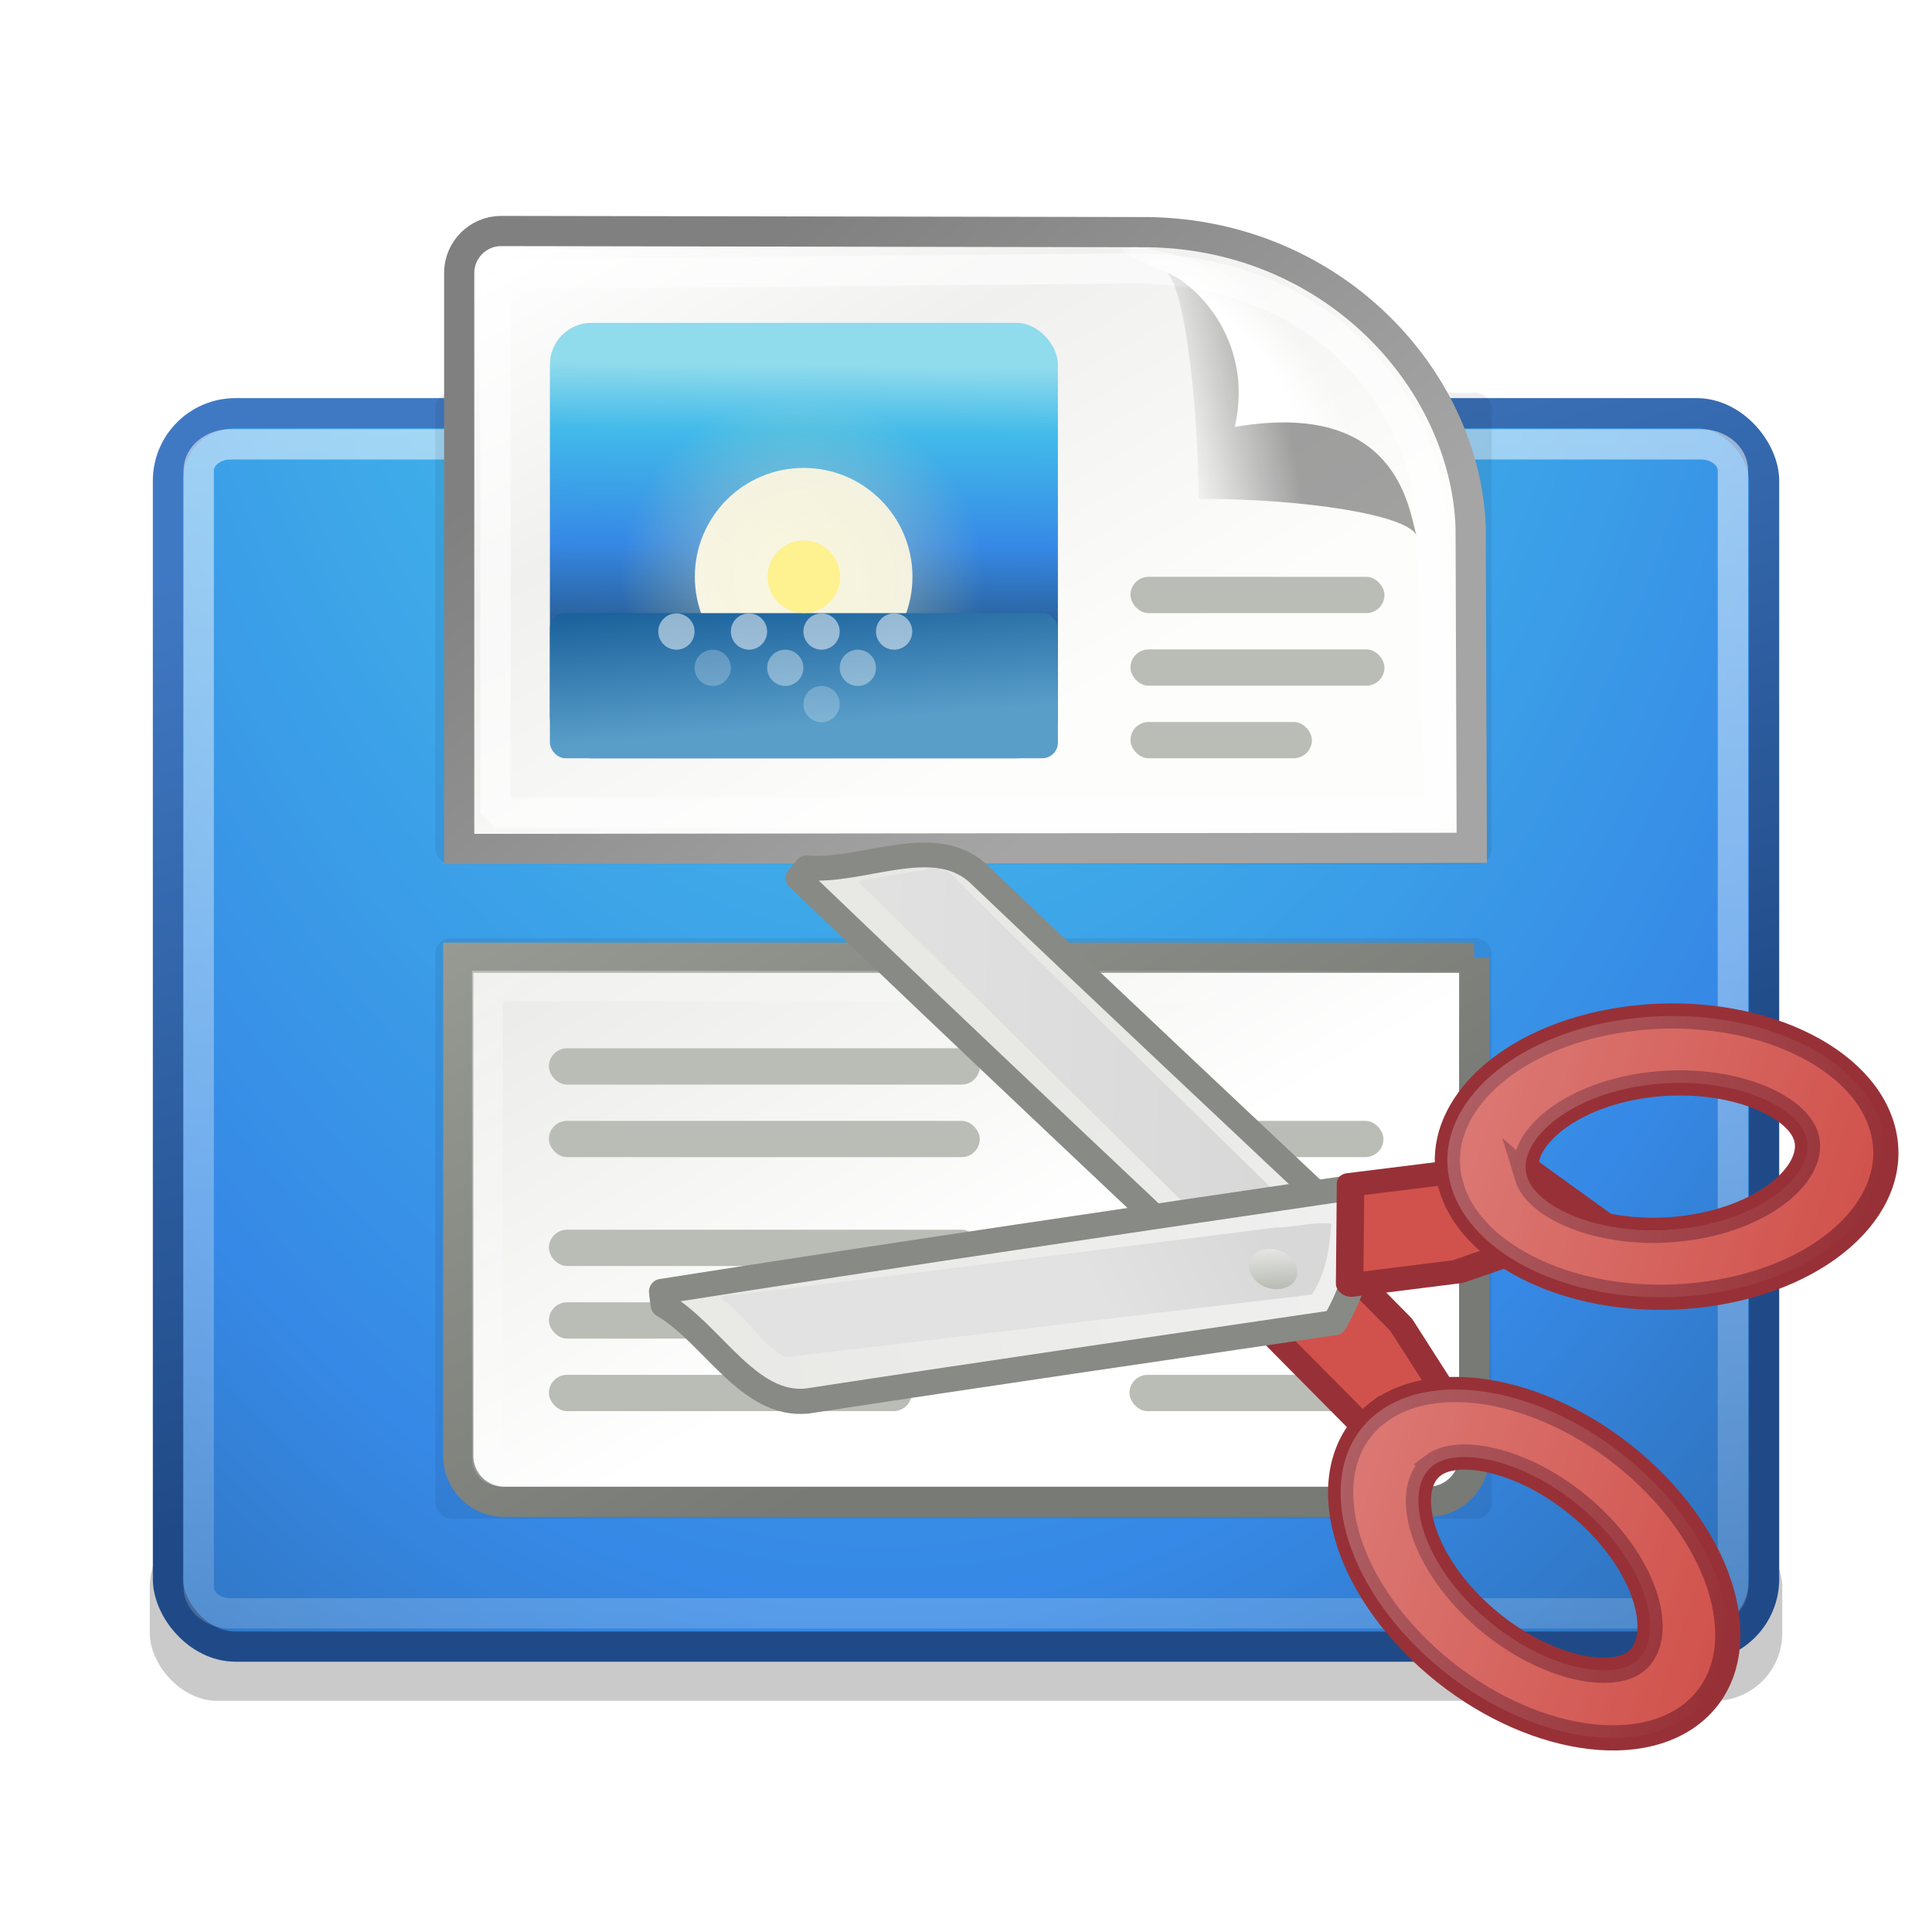 <?xml version="1.0" encoding="UTF-8" standalone="no"?>
<!-- Created with Inkscape (http://www.inkscape.org/) -->

<svg
   xmlns:dc="http://purl.org/dc/elements/1.1/"
   xmlns:cc="http://creativecommons.org/ns#"
   xmlns:rdf="http://www.w3.org/1999/02/22-rdf-syntax-ns#"
   xmlns:svg="http://www.w3.org/2000/svg"
   xmlns="http://www.w3.org/2000/svg"
   xmlns:xlink="http://www.w3.org/1999/xlink"
   xmlns:sodipodi="http://sodipodi.sourceforge.net/DTD/sodipodi-0.dtd"
   xmlns:inkscape="http://www.inkscape.org/namespaces/inkscape"
   width="64"
   height="64"
   id="svg2"
   sodipodi:version="0.32"
   inkscape:version="0.48.4 r9939"
   sodipodi:docname="64.svg"
   inkscape:output_extension="org.inkscape.output.svg.inkscape"
   version="1.0">
  <defs
     id="defs4">
    <filter
       inkscape:collect="always"
       id="filter8076"
       x="-0.092"
       width="1.184"
       y="-0.774"
       height="2.548"
       color-interpolation-filters="sRGB">
      <feGaussianBlur
         inkscape:collect="always"
         stdDeviation="1.825"
         id="feGaussianBlur8078" />
    </filter>
    <linearGradient
       inkscape:collect="always"
       id="linearGradient7801">
      <stop
         style="stop-color:#204a87;stop-opacity:1"
         offset="0"
         id="stop7803" />
      <stop
         style="stop-color:#4079c3;stop-opacity:1"
         offset="1"
         id="stop7805" />
    </linearGradient>
    <linearGradient
       inkscape:collect="always"
       xlink:href="#linearGradient7801"
       id="linearGradient7807"
       x1="8.043"
       y1="40.487"
       x2="1"
       y2="16.18"
       gradientUnits="userSpaceOnUse"
       gradientTransform="matrix(1.175,0,0,1.202,3.8,-16.132)" />
    <linearGradient
       inkscape:collect="always"
       xlink:href="#linearGradient7139"
       id="linearGradient7122"
       gradientUnits="userSpaceOnUse"
       gradientTransform="matrix(1.21,0,0,0.992,-0.073,-3.713)"
       x1="40.865"
       y1="-2.39"
       x2="42.106"
       y2="59.885" />
    <filter
       inkscape:collect="always"
       id="filter59048"
       color-interpolation-filters="sRGB">
      <feGaussianBlur
         inkscape:collect="always"
         stdDeviation="0.204"
         id="feGaussianBlur59050" />
    </filter>
    <filter
       inkscape:collect="always"
       id="filter59040"
       color-interpolation-filters="sRGB">
      <feGaussianBlur
         inkscape:collect="always"
         stdDeviation="0.222"
         id="feGaussianBlur59042" />
    </filter>
    <linearGradient
       inkscape:collect="always"
       xlink:href="#linearGradient7139"
       id="linearGradient8637"
       gradientUnits="userSpaceOnUse"
       gradientTransform="matrix(1.014,0,0,1.022,3.775,1.266)"
       x1="11.629"
       y1="17.074"
       x2="23.541"
       y2="32.052" />
    <linearGradient
       inkscape:collect="always"
       id="linearGradient7930">
      <stop
         style="stop-color:#9fa39a;stop-opacity:1"
         offset="0"
         id="stop7932" />
      <stop
         style="stop-color:#787a75;stop-opacity:1"
         offset="1"
         id="stop7934" />
    </linearGradient>
    <linearGradient
       inkscape:collect="always"
       xlink:href="#linearGradient7930"
       id="linearGradient8635"
       gradientUnits="userSpaceOnUse"
       gradientTransform="matrix(0.98,0,0,1.008,-19.034,4.04)"
       x1="26.572"
       y1="15.218"
       x2="37.943"
       y2="35.51" />
    <linearGradient
       inkscape:collect="always"
       id="linearGradient6418">
      <stop
         style="stop-color:#ffffff;stop-opacity:1"
         offset="0"
         id="stop6420" />
      <stop
         style="stop-color:#e6e6e3;stop-opacity:1"
         offset="1"
         id="stop6422" />
    </linearGradient>
    <linearGradient
       inkscape:collect="always"
       xlink:href="#linearGradient6418"
       id="linearGradient8633"
       gradientUnits="userSpaceOnUse"
       gradientTransform="matrix(0.98,0,0,1.008,-19.034,4.04)"
       x1="34"
       y1="34.332"
       x2="25.94"
       y2="19.874" />
    <linearGradient
       id="linearGradient15-paper-sheet-orig"
       inkscape:collect="always">
      <stop
         id="stop22-paper-sheet-orig"
         offset="0"
         style="stop-color: rgb(0, 0, 0); stop-opacity: 0.413;" />
      <stop
         id="stop23-paper-sheet-orig"
         offset="1"
         style="stop-color: rgb(0, 0, 0); stop-opacity: 0;" />
    </linearGradient>
    <linearGradient
       inkscape:collect="always"
       xlink:href="#linearGradient15-paper-sheet-orig"
       id="linearGradient8658"
       gradientUnits="userSpaceOnUse"
       gradientTransform="matrix(0.595,0,0,0.593,350.673,127.274)"
       x1="-25.51"
       y1="11.275"
       x2="-30.559"
       y2="12.19" />
    <linearGradient
       id="linearGradient13-paper-sheet-orig">
      <stop
         id="stop19-paper-sheet-orig"
         offset="0"
         style="stop-color: rgb(255, 255, 255); stop-opacity: 1;" />
      <stop
         style="stop-color: rgb(255, 255, 255); stop-opacity: 1;"
         offset="0.475"
         id="stop20-paper-sheet-orig" />
      <stop
         id="stop21-paper-sheet-orig"
         offset="1"
         style="stop-color: rgb(255, 255, 255); stop-opacity: 0;" />
    </linearGradient>
    <radialGradient
       inkscape:collect="always"
       xlink:href="#linearGradient13-paper-sheet-orig"
       id="radialGradient8655"
       gradientUnits="userSpaceOnUse"
       gradientTransform="matrix(0.263,-0.181,0.484,0.706,336.012,120.974)"
       cx="-26.305"
       cy="10.108"
       fx="-26.305"
       fy="10.108"
       r="7.042" />
    <linearGradient
       inkscape:collect="always"
       xlink:href="#linearGradient3707-319-631-407-324-3-8"
       id="linearGradient8653"
       gradientUnits="userSpaceOnUse"
       gradientTransform="matrix(1.167,0,0,1,96.458,31.047)"
       x1="28.902"
       y1="12.25"
       x2="29.268"
       y2="15.969" />
    <linearGradient
       id="linearGradient6633"
       inkscape:collect="always">
      <stop
         id="stop6635"
         offset="0"
         style="stop-color:#fffbd6;stop-opacity:1" />
      <stop
         id="stop6637"
         offset="1"
         style="stop-color:#fef188;stop-opacity:0;" />
    </linearGradient>
    <radialGradient
       inkscape:collect="always"
       xlink:href="#linearGradient6633"
       id="radialGradient8651"
       gradientUnits="userSpaceOnUse"
       gradientTransform="matrix(0,-1,1,-5.0577615e-7,14.532,41.221)"
       cx="27.876"
       cy="13.344"
       fx="27.876"
       fy="13.344"
       r="2.906" />
    <linearGradient
       id="linearGradient5911">
      <stop
         style="stop-color:#f6f6f5;stop-opacity:1;"
         offset="0"
         id="stop5913" />
      <stop
         id="stop5921"
         offset="0.381"
         style="stop-color:#ecece9;stop-opacity:1;" />
      <stop
         id="stop5919"
         offset="0.762"
         style="stop-color:#c5c5be;stop-opacity:1;" />
      <stop
         style="stop-color:#ffffff;stop-opacity:1;"
         offset="1"
         id="stop5915" />
    </linearGradient>
    <radialGradient
       inkscape:collect="always"
       xlink:href="#linearGradient5911"
       id="radialGradient8649"
       gradientUnits="userSpaceOnUse"
       gradientTransform="matrix(1.7,0,0,1.584,-16.908,-7.702)"
       cx="24.138"
       cy="14.214"
       fx="24.138"
       fy="14.214"
       r="19.19" />
    <linearGradient
       inkscape:collect="always"
       xlink:href="#linearGradient2867-449-88-871-390-598-476-591-434-148-57-177-3-8"
       id="linearGradient8647"
       gradientUnits="userSpaceOnUse"
       gradientTransform="translate(101.125,30.047)"
       x1="27.533"
       y1="7.165"
       x2="27.445"
       y2="14.147" />
    <linearGradient
       inkscape:collect="always"
       id="linearGradient7139">
      <stop
         style="stop-color:#ffffff;stop-opacity:1;"
         offset="0"
         id="stop7141" />
      <stop
         style="stop-color:#ffffff;stop-opacity:0;"
         offset="1"
         id="stop7143" />
    </linearGradient>
    <linearGradient
       inkscape:collect="always"
       xlink:href="#linearGradient7139"
       id="linearGradient8645"
       gradientUnits="userSpaceOnUse"
       gradientTransform="translate(116.125,29.047)"
       x1="120.125"
       y1="12.047"
       x2="147.125"
       y2="12.047" />
    <linearGradient
       id="linearGradient7848">
      <stop
         style="stop-color:#808080;stop-opacity:1;"
         offset="0"
         id="stop7850" />
      <stop
         style="stop-color:#a5a5a5;stop-opacity:1;"
         offset="1"
         id="stop7852" />
    </linearGradient>
    <linearGradient
       inkscape:collect="always"
       xlink:href="#linearGradient7848"
       id="linearGradient8642"
       gradientUnits="userSpaceOnUse"
       gradientTransform="translate(92.125,30.016)"
       x1="33.875"
       y1="5.703"
       x2="45"
       y2="18.781" />
    <linearGradient
       id="linearGradient58973"
       inkscape:collect="always">
      <stop
         id="stop58975"
         offset="0"
         style="stop-color:#fdfdfc;stop-opacity:1" />
      <stop
         style="stop-color:#f0f0ef;stop-opacity:1;"
         offset="0.575"
         id="stop58987" />
      <stop
         id="stop58977"
         offset="1"
         style="stop-color:#ffffff;stop-opacity:1" />
    </linearGradient>
    <linearGradient
       inkscape:collect="always"
       xlink:href="#linearGradient58973"
       id="linearGradient8640"
       gradientUnits="userSpaceOnUse"
       gradientTransform="translate(92.125,30.016)"
       x1="37.562"
       y1="20.645"
       x2="28.11"
       y2="4.437" />
    <inkscape:perspective
       sodipodi:type="inkscape:persp3d"
       inkscape:vp_x="0 : 526.18109 : 1"
       inkscape:vp_y="0 : 1000 : 0"
       inkscape:vp_z="744.09448 : 526.18109 : 1"
       inkscape:persp3d-origin="372.04724 : 350.78739 : 1"
       id="perspective10" />
    <linearGradient
       gradientTransform="translate(-76,-14.626)"
       inkscape:collect="always"
       xlink:href="#linearGradient4661"
       id="linearGradient4680"
       gradientUnits="userSpaceOnUse"
       x1="24.693"
       y1="34.395"
       x2="24.693"
       y2="39.174" />
    <linearGradient
       inkscape:collect="always"
       id="linearGradient4661">
      <stop
         style="stop-color:#000000;stop-opacity:1;"
         offset="0"
         id="stop4663" />
      <stop
         style="stop-color:#000000;stop-opacity:0;"
         offset="1"
         id="stop4665" />
    </linearGradient>
    <linearGradient
       gradientTransform="translate(-76,-14.626)"
       inkscape:collect="always"
       xlink:href="#linearGradient4661"
       id="linearGradient4674"
       gradientUnits="userSpaceOnUse"
       x1="24.693"
       y1="12.652"
       x2="24.693"
       y2="31.395" />
    <linearGradient
       inkscape:collect="always"
       xlink:href="#linearGradient3707-319-631-407-324"
       id="linearGradient4023"
       gradientUnits="userSpaceOnUse"
       x1="24.133"
       y1="44.475"
       x2="32"
       y2="26"
       gradientTransform="translate(-76,-15.626)" />
    <linearGradient
       id="linearGradient3707-319-631-407-324">
      <stop
         offset="0"
         style="stop-color:#185f9a;stop-opacity:1;"
         id="stop3760" />
      <stop
         offset="1"
         style="stop-color:#599ec9;stop-opacity:1;"
         id="stop3762" />
    </linearGradient>
    <linearGradient
       inkscape:collect="always"
       xlink:href="#linearGradient4011"
       id="linearGradient3906-0"
       gradientUnits="userSpaceOnUse"
       gradientTransform="translate(-119.859,-5.983)"
       x1="71.204"
       y1="6.238"
       x2="71.204"
       y2="44.341" />
    <linearGradient
       id="linearGradient4011">
      <stop
         offset="0"
         style="stop-color:#ffffff;stop-opacity:1;"
         id="stop4013" />
      <stop
         id="stop4015"
         style="stop-color:#ffffff;stop-opacity:0.235;"
         offset="0.508" />
      <stop
         offset="0.835"
         style="stop-color:#ffffff;stop-opacity:0.157;"
         id="stop4017" />
      <stop
         offset="1"
         style="stop-color:#ffffff;stop-opacity:0.392;"
         id="stop4019" />
    </linearGradient>
    <radialGradient
       inkscape:collect="always"
       xlink:href="#linearGradient2867-449-88-871-390-598-476-591-434-148-57-177-3-8"
       id="radialGradient3909-0"
       gradientUnits="userSpaceOnUse"
       gradientTransform="matrix(0,2.377,-2.514,-6.4690655e-8,-30.755,-24.038)"
       cx="3.972"
       cy="8.45"
       fx="3.972"
       fy="8.45"
       r="20" />
    <linearGradient
       id="linearGradient2867-449-88-871-390-598-476-591-434-148-57-177-3-8">
      <stop
         offset="0"
         style="stop-color:#90dbec;stop-opacity:1;"
         id="stop3750-8-9" />
      <stop
         offset="0.262"
         style="stop-color:#42baea;stop-opacity:1;"
         id="stop3752-3-2" />
      <stop
         offset="0.705"
         style="stop-color:#3689e6;stop-opacity:1;"
         id="stop3754-7-2" />
      <stop
         offset="1"
         style="stop-color:#2b63a0;stop-opacity:1;"
         id="stop3756-9-3" />
    </linearGradient>
    <linearGradient
       inkscape:collect="always"
       xlink:href="#linearGradient3707-319-631-407-324-3-8"
       id="linearGradient3911-1"
       gradientUnits="userSpaceOnUse"
       gradientTransform="translate(-76,-13.626)"
       x1="24"
       y1="44"
       x2="24"
       y2="3.899" />
    <linearGradient
       id="linearGradient3707-319-631-407-324-3-8">
      <stop
         offset="0"
         style="stop-color:#185f9a;stop-opacity:1;"
         id="stop3760-7-3" />
      <stop
         offset="1"
         style="stop-color:#599ec9;stop-opacity:1;"
         id="stop3762-8-4" />
    </linearGradient>
    <radialGradient
       r="10.625"
       fy="4.625"
       fx="62.625"
       cy="4.625"
       cx="62.625"
       gradientTransform="matrix(2.165,0,0,0.753,-111.565,36.518)"
       gradientUnits="userSpaceOnUse"
       id="radialGradient4060"
       xlink:href="#linearGradient8838"
       inkscape:collect="always" />
    <linearGradient
       id="linearGradient8838">
      <stop
         id="stop8840"
         style="stop-color:#000000;stop-opacity:1"
         offset="0" />
      <stop
         id="stop8842"
         style="stop-color:#000000;stop-opacity:0"
         offset="1" />
    </linearGradient>
    <radialGradient
       r="10.625"
       fy="4.625"
       fx="62.625"
       cy="4.625"
       cx="62.625"
       gradientTransform="matrix(2.165,0,0,0.753,-187.565,21.892)"
       gradientUnits="userSpaceOnUse"
       id="radialGradient3070"
       xlink:href="#linearGradient8838"
       inkscape:collect="always" />
    <radialGradient
       inkscape:collect="always"
       xlink:href="#linearGradient2867-449-88-871-390-598-476-591-434-148-57-177-3-8"
       id="radialGradient4000"
       cx="22.52"
       cy="-8.239"
       fx="22.52"
       fy="-8.239"
       r="22.5"
       gradientTransform="matrix(-0.022,3.686,-2.283,-0.014,11.127,-104.5)"
       gradientUnits="userSpaceOnUse" />
    <linearGradient
       x1="294.21"
       y1="6.385"
       x2="296.404"
       y2="9.828"
       id="linearGradient8576"
       xlink:href="#XMLID_897_"
       gradientUnits="userSpaceOnUse"
       gradientTransform="matrix(-2.173,1.094,1.298,2.788,663.958,-321.12)" />
    <linearGradient
       x1="292.972"
       y1="4.759"
       x2="296.94"
       y2="10.711"
       id="XMLID_897_"
       gradientUnits="userSpaceOnUse">
      <stop
         id="stop45093"
         style="stop-color:#e8e8e5;stop-opacity:1"
         offset="0" />
      <stop
         id="stop45095"
         style="stop-color:#f0f0f0;stop-opacity:1"
         offset="1" />
    </linearGradient>
    <linearGradient
       x1="20.288"
       y1="6.46"
       x2="24.326"
       y2="23.943"
       id="linearGradient8573"
       xlink:href="#linearGradient2229"
       gradientUnits="userSpaceOnUse"
       gradientTransform="matrix(0.549,-0.257,0.315,0.678,12.147,16.191)" />
    <linearGradient
       id="linearGradient2229">
      <stop
         id="stop2231"
         style="stop-color:#e2e2e2;stop-opacity:1"
         offset="0" />
      <stop
         id="stop2233"
         style="stop-color:#d8d8d8;stop-opacity:1"
         offset="1" />
    </linearGradient>
    <linearGradient
       x1="293.008"
       y1="3.019"
       x2="296.641"
       y2="10.289"
       id="linearGradient8569"
       xlink:href="#XMLID_897_"
       gradientUnits="userSpaceOnUse"
       gradientTransform="matrix(2.192,-1.109,1.388,2.764,-627.97,330.423)" />
    <linearGradient
       x1="292.972"
       y1="4.759"
       x2="296.94"
       y2="10.711"
       id="linearGradient3034"
       gradientUnits="userSpaceOnUse">
      <stop
         id="stop3036"
         style="stop-color:#e8e8e5;stop-opacity:1"
         offset="0" />
      <stop
         id="stop3038"
         style="stop-color:#f0f0f0;stop-opacity:1"
         offset="1" />
    </linearGradient>
    <linearGradient
       x1="19.222"
       y1="18.036"
       x2="24.326"
       y2="23.943"
       id="linearGradient8566"
       xlink:href="#linearGradient2229"
       gradientUnits="userSpaceOnUse"
       gradientTransform="matrix(0.549,-0.257,0.315,0.678,12.147,16.191)" />
    <linearGradient
       id="linearGradient3041">
      <stop
         id="stop3043"
         style="stop-color:#e2e2e2;stop-opacity:1"
         offset="0" />
      <stop
         id="stop3045"
         style="stop-color:#d8d8d8;stop-opacity:1"
         offset="1" />
    </linearGradient>
    <linearGradient
       x1="22.225"
       y1="23.843"
       x2="24.19"
       y2="22.861"
       id="linearGradient8582"
       xlink:href="#XMLID_45_"
       gradientUnits="userSpaceOnUse"
       gradientTransform="matrix(0.538,-0.252,0.315,0.678,12.457,16.818)" />
    <linearGradient
       x1="68.175"
       y1="21.425"
       x2="74.587"
       y2="27.837"
       id="XMLID_45_"
       gradientUnits="userSpaceOnUse">
      <stop
         id="stop695"
         style="stop-color:#babdb6;stop-opacity:1"
         offset="0" />
      <stop
         id="stop697"
         style="stop-color:#eeeeec;stop-opacity:1"
         offset="1" />
    </linearGradient>
    <linearGradient
       x1="40.128"
       y1="26.631"
       x2="45.949"
       y2="38.849"
       id="linearGradient3656"
       xlink:href="#linearGradient3650"
       gradientUnits="userSpaceOnUse" />
    <linearGradient
       id="linearGradient3650">
      <stop
         id="stop3652"
         style="stop-color:#ffffff;stop-opacity:1"
         offset="0" />
      <stop
         id="stop3654"
         style="stop-color:#ffffff;stop-opacity:0"
         offset="1" />
    </linearGradient>
    <linearGradient
       x1="29.267"
       y1="31.805"
       x2="35.089"
       y2="44.023"
       id="linearGradient3658"
       xlink:href="#linearGradient3650"
       gradientUnits="userSpaceOnUse" />
    <linearGradient
       id="linearGradient3056">
      <stop
         id="stop3058"
         style="stop-color:#ffffff;stop-opacity:1"
         offset="0" />
      <stop
         id="stop3060"
         style="stop-color:#ffffff;stop-opacity:0"
         offset="1" />
    </linearGradient>
  </defs>
  <sodipodi:namedview
     id="base"
     pagecolor="#ffffff"
     bordercolor="#666666"
     borderopacity="1.0"
     gridtolerance="10000"
     guidetolerance="10"
     objecttolerance="10"
     inkscape:pageopacity="0.0"
     inkscape:pageshadow="2"
     inkscape:zoom="17.156183"
     inkscape:cx="32.000001"
     inkscape:cy="39.255151"
     inkscape:document-units="px"
     inkscape:current-layer="g58989"
     showgrid="false"
     inkscape:snap-bbox="true"
     inkscape:snap-nodes="false"
     inkscape:window-width="1855"
     inkscape:window-height="1056"
     inkscape:window-x="65"
     inkscape:window-y="24"
     showborder="true"
     inkscape:window-maximized="1">
    <inkscape:grid
       type="xygrid"
       id="grid8997"
       visible="true"
       enabled="true"
       empspacing="5"
       snapvisiblegridlinesonly="true" />
  </sodipodi:namedview>
  <g
     inkscape:label="Layer 1"
     inkscape:groupmode="layer"
     id="layer1"
     transform="translate(0,16)">
    <rect
       style="opacity:0.455;fill:#000000;fill-opacity:1;fill-rule:evenodd;stroke:none;stroke-width:1px;marker:none;visibility:visible;display:inline;overflow:visible;filter:url(#filter8076);enable-background:accumulate"
       id="rect7966"
       width="47.73"
       height="5.657"
       x="0.177"
       y="41.106"
       rx="1.976"
       ry="2.107"
       transform="matrix(1.133,0,0,1.062,4.761,-9.321)" />
    <rect
       ry="2.238"
       rx="2.238"
       y="-2.312"
       x="5.563"
       height="40.858"
       width="52.875"
       id="rect7116"
       style="fill:url(#radialGradient4000);fill-opacity:1;fill-rule:evenodd;stroke:url(#linearGradient7807);stroke-width:1;stroke-linecap:butt;stroke-linejoin:miter;stroke-miterlimit:4;stroke-opacity:1;stroke-dasharray:none;stroke-dashoffset:0;marker:none;visibility:visible;display:inline;overflow:visible;enable-background:accumulate" />
    <path
       sodipodi:nodetypes="ccccccccc"
       id="path7118"
       d="m 7.641,-1.281 c -0.584,0 -1.059,0.389 -1.059,0.868 l 0,36.99 c 0,0.479 0.474,0.868 1.059,0.868 l 48.706,0 c 0.584,0 1.059,-0.389 1.059,-0.868 l 0,-36.99 c 0,-0.479 -0.474,-0.868 -1.059,-0.868 l -48.706,0 z"
       style="opacity:0.547;fill:none;stroke:url(#linearGradient7122);stroke-width:1.006;stroke-linecap:round;stroke-linejoin:round;stroke-miterlimit:4;stroke-opacity:1;stroke-dasharray:none;stroke-dashoffset:0;marker:none;visibility:visible;display:inline;overflow:visible;enable-background:accumulate"
       inkscape:connector-curvature="0" />
    <rect
       transform="matrix(4.628,0,0,1.47,-531.685,-83.837)"
       ry="0.352"
       rx="0.112"
       y="55"
       x="118"
       height="10.625"
       width="7.562"
       id="rect59034"
       style="opacity:0.256;fill:#000000;fill-opacity:1;fill-rule:nonzero;stroke:none;stroke-width:1px;marker:none;visibility:visible;display:inline;overflow:visible;filter:url(#filter59048);enable-background:accumulate" />
    <rect
       style="opacity:0.256;fill:#000000;fill-opacity:1;fill-rule:nonzero;stroke:none;stroke-width:0.956px;marker:none;visibility:visible;display:inline;overflow:visible;filter:url(#filter59040);enable-background:accumulate"
       id="rect59012"
       width="7.562"
       height="10.625"
       x="118"
       y="55"
       rx="0.112"
       ry="0.286"
       transform="matrix(4.628,0,0,1.81,-531.685,-84.473)" />
    <g
       style="display:inline;enable-background:new"
       id="g7642"
       transform="matrix(1.202,0,0,1.202,6.163,-14.93)">
      <path
         sodipodi:nodetypes="ccccccc"
         id="rect7544"
         d="m 35.5,25.504 0,13.726 c 0,0.703 -0.566,1.269 -1.269,1.269 l -25.461,0 c -0.703,0 -1.269,-0.566 -1.269,-1.269 l 0,-13.726 28,0 z"
         style="fill:url(#linearGradient8633);fill-opacity:1;fill-rule:evenodd;stroke:url(#linearGradient8635);stroke-width:0.832;stroke-linecap:butt;stroke-linejoin:miter;stroke-miterlimit:4;stroke-opacity:1;stroke-dashoffset:0;marker:none;visibility:visible;display:inline;overflow:visible;enable-background:accumulate;stroke-dasharray:none"
         inkscape:connector-curvature="0" />
      <rect
         ry="0.5"
         rx="0.5"
         y="28"
         x="10"
         height="1"
         width="11.875"
         id="rect7590"
         style="fill:#babdb6;fill-opacity:1;fill-rule:evenodd;stroke:none;stroke-width:1px;marker:none;visibility:visible;display:inline;overflow:visible;enable-background:accumulate" />
      <rect
         ry="0.5"
         rx="0.5"
         y="30"
         x="10"
         height="1"
         width="11.875"
         id="rect7592"
         style="fill:#babdb6;fill-opacity:1;fill-rule:evenodd;stroke:none;stroke-width:1px;marker:none;visibility:visible;display:inline;overflow:visible;enable-background:accumulate" />
      <rect
         ry="0.5"
         rx="0.5"
         y="33"
         x="10"
         height="1"
         width="11.875"
         id="rect7594"
         style="fill:#babdb6;fill-opacity:1;fill-rule:evenodd;stroke:none;stroke-width:1px;marker:none;visibility:visible;display:inline;overflow:visible;enable-background:accumulate" />
      <rect
         style="fill:#babdb6;fill-opacity:1;fill-rule:evenodd;stroke:none;stroke-width:1px;marker:none;visibility:visible;display:inline;overflow:visible;enable-background:accumulate"
         id="rect7596"
         width="11.875"
         height="1"
         x="10"
         y="35"
         rx="0.5"
         ry="0.5" />
      <rect
         ry="0.5"
         rx="0.5"
         y="35"
         x="26"
         height="1"
         width="7"
         id="rect7612"
         style="fill:#babdb6;fill-opacity:1;fill-rule:evenodd;stroke:none;stroke-width:1px;marker:none;visibility:visible;display:inline;overflow:visible;enable-background:accumulate" />
      <rect
         style="fill:#babdb6;fill-opacity:1;fill-rule:evenodd;stroke:none;stroke-width:1px;marker:none;visibility:visible;display:inline;overflow:visible;enable-background:accumulate"
         id="rect7614"
         width="7"
         height="1"
         x="26"
         y="33"
         rx="0.5"
         ry="0.5" />
      <rect
         ry="0.5"
         rx="0.5"
         y="30"
         x="26"
         height="1"
         width="7"
         id="rect7616"
         style="fill:#babdb6;fill-opacity:1;fill-rule:evenodd;stroke:none;stroke-width:1px;marker:none;visibility:visible;display:inline;overflow:visible;enable-background:accumulate" />
      <path
         sodipodi:nodetypes="ccccccc"
         id="path7859"
         d="m 8.305,26.284 0,13.036 c 0,0.179 0.139,0.32 0.317,0.32 l 25.787,0 c 0.178,0 0.317,-0.14 0.317,-0.32 l 0,-13.036 -26.42,0 z"
         style="opacity:0.357;fill:none;stroke:url(#linearGradient8637);stroke-width:0.847;stroke-linecap:butt;stroke-linejoin:miter;stroke-miterlimit:4;stroke-opacity:1;stroke-dasharray:none;stroke-dashoffset:0;marker:none;visibility:visible;display:inline;overflow:visible;enable-background:accumulate"
         inkscape:connector-curvature="0" />
      <rect
         ry="0.5"
         rx="0.5"
         y="37"
         x="10"
         height="1"
         width="10"
         id="rect7955"
         style="fill:#babdb6;fill-opacity:1;fill-rule:evenodd;stroke:none;stroke-width:1px;marker:none;visibility:visible;display:inline;overflow:visible;enable-background:accumulate" />
      <rect
         style="fill:#babdb6;fill-opacity:1;fill-rule:evenodd;stroke:none;stroke-width:1px;marker:none;visibility:visible;display:inline;overflow:visible;enable-background:accumulate"
         id="rect7957"
         width="7"
         height="1"
         x="26"
         y="37"
         rx="0.5"
         ry="0.5" />
    </g>
    <g
       style="display:inline;enable-background:new"
       id="g58989"
       transform="matrix(1.202,0,0,1.202,-128.578,-48.634)">
      <path
         sodipodi:nodetypes="cccccccc"
         id="path7444"
         d="m 120.781,33.516 c -0.637,0 -1.156,0.52 -1.156,1.156 l 0,15.844 0,0.031 27.906,-0.031 -0.031,-8.844 c -0.155,-4.13 -3.889,-8.172 -9.125,-8.125 l -17.594,-0.031 z"
         style="fill:url(#linearGradient8640);fill-opacity:1;fill-rule:evenodd;stroke:url(#linearGradient8642);stroke-width:0.832;stroke-linecap:butt;stroke-linejoin:miter;stroke-miterlimit:4;stroke-opacity:1;stroke-dashoffset:0;marker:none;visibility:visible;display:inline;overflow:visible;enable-background:accumulate;stroke-dasharray:none"
         inkscape:connector-curvature="0" />
      <path
         sodipodi:nodetypes="cccccccc"
         id="path6607"
         d="m 120.625,34.703 0,14.688 0.156,0.156 25.688,0 c 0.093,0 0.156,-0.063 0.156,-0.156 l -0.188,-7.688 c -0.074,-3.255 -2.806,-7.088 -8.125,-7.156 l -17.688,0.156 z"
         style="opacity:0.568;fill:none;stroke:url(#linearGradient8645);stroke-width:0.832;stroke-linecap:butt;stroke-linejoin:miter;stroke-miterlimit:4;stroke-opacity:1;stroke-dashoffset:0;marker:none;visibility:visible;display:inline;overflow:visible;enable-background:accumulate;stroke-dasharray:none"
         inkscape:connector-curvature="0" />
      <rect
         style="fill:url(#linearGradient8647);fill-opacity:1;fill-rule:evenodd;stroke:none;stroke-width:1px;marker:none;visibility:visible;display:inline;overflow:visible;enable-background:accumulate"
         id="rect6462"
         width="14"
         height="12"
         x="122.125"
         y="36.047"
         rx="1.149"
         ry="1.149" />
      <path
         transform="matrix(1.032,0,0,1.032,100.319,29.273)"
         d="m 30.812,13.344 c 0,1.605 -1.301,2.906 -2.906,2.906 C 26.301,16.25 25,14.949 25,13.344 c 0,-1.605 1.301,-2.906 2.906,-2.906 1.605,0 2.906,1.301 2.906,2.906 z"
         sodipodi:ry="2.90625"
         sodipodi:rx="2.90625"
         sodipodi:cy="13.34375"
         sodipodi:cx="27.90625"
         id="path6470"
         style="fill:url(#radialGradient8649);fill-opacity:1;fill-rule:nonzero;stroke:none;stroke-width:1;marker:none;visibility:visible;display:inline;overflow:visible;enable-background:accumulate"
         sodipodi:type="arc" />
      <path
         sodipodi:type="arc"
         style="opacity:0.515;fill:url(#radialGradient8651);fill-opacity:1;fill-rule:nonzero;stroke:none;stroke-width:1;marker:none;visibility:visible;display:inline;overflow:visible;enable-background:accumulate"
         id="path6629"
         sodipodi:cx="27.90625"
         sodipodi:cy="13.34375"
         sodipodi:rx="2.90625"
         sodipodi:ry="2.90625"
         d="m 30.812,13.344 c 0,1.605 -1.301,2.906 -2.906,2.906 C 26.301,16.25 25,14.949 25,13.344 c 0,-1.605 1.301,-2.906 2.906,-2.906 1.605,0 2.906,1.301 2.906,2.906 z"
         transform="matrix(1.72,0,0,1.72,81.114,20.09)" />
      <rect
         ry="0.43"
         rx="0.43"
         y="44.047"
         x="122.125"
         height="4"
         width="14"
         id="rect6515"
         style="fill:url(#linearGradient8653);fill-opacity:1;fill-rule:evenodd;stroke:none;stroke-width:1px;marker:none;visibility:visible;display:inline;overflow:visible;enable-background:accumulate" />
      <path
         sodipodi:type="arc"
         style="fill:#fef18f;fill-opacity:1;fill-rule:nonzero;stroke:none;stroke-width:1;marker:none;visibility:visible;display:inline;overflow:visible;enable-background:accumulate"
         id="path6639"
         sodipodi:cx="27.90625"
         sodipodi:cy="13.34375"
         sodipodi:rx="2.90625"
         sodipodi:ry="2.90625"
         d="m 30.812,13.344 c 0,1.605 -1.301,2.906 -2.906,2.906 C 26.301,16.25 25,14.949 25,13.344 c 0,-1.605 1.301,-2.906 2.906,-2.906 1.605,0 2.906,1.301 2.906,2.906 z"
         transform="matrix(0.344,0,0,0.344,119.523,38.455)" />
      <path
         transform="matrix(1.077,0,0,1.741,97.887,18.846)"
         d="m 27.135,15.341 c 0,0.159 -0.208,0.287 -0.464,0.287 -0.256,0 -0.464,-0.129 -0.464,-0.287 0,-0.159 0.208,-0.287 0.464,-0.287 0.256,0 0.464,0.129 0.464,0.287 z"
         sodipodi:ry="0.28726214"
         sodipodi:rx="0.46403882"
         sodipodi:cy="15.340506"
         sodipodi:cx="26.671185"
         id="path6643"
         style="opacity:0.237;fill:#ffffff;fill-opacity:1;fill-rule:evenodd;stroke:none;stroke-width:1px;marker:none;visibility:visible;display:inline;overflow:visible;enable-background:accumulate"
         sodipodi:type="arc" />
      <path
         sodipodi:type="arc"
         style="opacity:0.515;fill:#ffffff;fill-opacity:1;fill-rule:evenodd;stroke:none;stroke-width:1px;marker:none;visibility:visible;display:inline;overflow:visible;enable-background:accumulate"
         id="path6645"
         sodipodi:cx="26.671185"
         sodipodi:cy="15.340506"
         sodipodi:rx="0.46403882"
         sodipodi:ry="0.28726214"
         d="m 27.135,15.341 c 0,0.159 -0.208,0.287 -0.464,0.287 -0.256,0 -0.464,-0.129 -0.464,-0.287 0,-0.159 0.208,-0.287 0.464,-0.287 0.256,0 0.464,0.129 0.464,0.287 z"
         transform="matrix(1.077,0,0,1.741,100.887,17.846)" />
      <path
         transform="matrix(1.077,0,0,1.741,102.887,17.846)"
         d="m 27.135,15.341 c 0,0.159 -0.208,0.287 -0.464,0.287 -0.256,0 -0.464,-0.129 -0.464,-0.287 0,-0.159 0.208,-0.287 0.464,-0.287 0.256,0 0.464,0.129 0.464,0.287 z"
         sodipodi:ry="0.28726214"
         sodipodi:rx="0.46403882"
         sodipodi:cy="15.340506"
         sodipodi:cx="26.671185"
         id="path6647"
         style="opacity:0.515;fill:#ffffff;fill-opacity:1;fill-rule:evenodd;stroke:none;stroke-width:1px;marker:none;visibility:visible;display:inline;overflow:visible;enable-background:accumulate"
         sodipodi:type="arc" />
      <path
         sodipodi:type="arc"
         style="opacity:0.376;fill:#ffffff;fill-opacity:1;fill-rule:evenodd;stroke:none;stroke-width:1px;marker:none;visibility:visible;display:inline;overflow:visible;enable-background:accumulate"
         id="path6649"
         sodipodi:cx="26.671185"
         sodipodi:cy="15.340506"
         sodipodi:rx="0.46403882"
         sodipodi:ry="0.28726214"
         d="m 27.135,15.341 c 0,0.159 -0.208,0.287 -0.464,0.287 -0.256,0 -0.464,-0.129 -0.464,-0.287 0,-0.159 0.208,-0.287 0.464,-0.287 0.256,0 0.464,0.129 0.464,0.287 z"
         transform="matrix(1.077,0,0,1.741,99.887,18.846)" />
      <path
         transform="matrix(1.077,0,0,1.741,96.887,17.846)"
         d="m 27.135,15.341 c 0,0.159 -0.208,0.287 -0.464,0.287 -0.256,0 -0.464,-0.129 -0.464,-0.287 0,-0.159 0.208,-0.287 0.464,-0.287 0.256,0 0.464,0.129 0.464,0.287 z"
         sodipodi:ry="0.28726214"
         sodipodi:rx="0.46403882"
         sodipodi:cy="15.340506"
         sodipodi:cx="26.671185"
         id="path6651"
         style="opacity:0.515;fill:#ffffff;fill-opacity:1;fill-rule:evenodd;stroke:none;stroke-width:1px;marker:none;visibility:visible;display:inline;overflow:visible;enable-background:accumulate"
         sodipodi:type="arc" />
      <path
         transform="matrix(1.077,0,0,1.741,98.887,17.846)"
         d="m 27.135,15.341 c 0,0.159 -0.208,0.287 -0.464,0.287 -0.256,0 -0.464,-0.129 -0.464,-0.287 0,-0.159 0.208,-0.287 0.464,-0.287 0.256,0 0.464,0.129 0.464,0.287 z"
         sodipodi:ry="0.28726214"
         sodipodi:rx="0.46403882"
         sodipodi:cy="15.340506"
         sodipodi:cx="26.671185"
         id="path6655"
         style="opacity:0.515;fill:#ffffff;fill-opacity:1;fill-rule:evenodd;stroke:none;stroke-width:1px;marker:none;visibility:visible;display:inline;overflow:visible;enable-background:accumulate"
         sodipodi:type="arc" />
      <path
         transform="matrix(1.077,0,0,1.741,101.887,18.846)"
         d="m 27.135,15.341 c 0,0.159 -0.208,0.287 -0.464,0.287 -0.256,0 -0.464,-0.129 -0.464,-0.287 0,-0.159 0.208,-0.287 0.464,-0.287 0.256,0 0.464,0.129 0.464,0.287 z"
         sodipodi:ry="0.28726214"
         sodipodi:rx="0.46403882"
         sodipodi:cy="15.340506"
         sodipodi:cx="26.671185"
         id="path6657"
         style="opacity:0.376;fill:#ffffff;fill-opacity:1;fill-rule:evenodd;stroke:none;stroke-width:1px;marker:none;visibility:visible;display:inline;overflow:visible;enable-background:accumulate"
         sodipodi:type="arc" />
      <path
         transform="matrix(1.077,0,0,1.741,100.887,19.846)"
         d="m 27.135,15.341 c 0,0.159 -0.208,0.287 -0.464,0.287 -0.256,0 -0.464,-0.129 -0.464,-0.287 0,-0.159 0.208,-0.287 0.464,-0.287 0.256,0 0.464,0.129 0.464,0.287 z"
         sodipodi:ry="0.28726214"
         sodipodi:rx="0.46403882"
         sodipodi:cy="15.340506"
         sodipodi:cx="26.671185"
         id="path6661"
         style="opacity:0.237;fill:#ffffff;fill-opacity:1;fill-rule:evenodd;stroke:none;stroke-width:1px;marker:none;visibility:visible;display:inline;overflow:visible;enable-background:accumulate"
         sodipodi:type="arc" />
      <rect
         ry="0.5"
         rx="0.5"
         y="43.047"
         x="138.125"
         height="1"
         width="7"
         id="rect7578"
         style="fill:#babdb6;fill-opacity:1;fill-rule:evenodd;stroke:none;stroke-width:1px;marker:none;visibility:visible;display:inline;overflow:visible;enable-background:accumulate" />
      <rect
         style="fill:#babdb6;fill-opacity:1;fill-rule:evenodd;stroke:none;stroke-width:1px;marker:none;visibility:visible;display:inline;overflow:visible;enable-background:accumulate"
         id="rect7580"
         width="7"
         height="1"
         x="138.125"
         y="45.047"
         rx="0.5"
         ry="0.5" />
      <rect
         style="fill:#babdb6;fill-opacity:1;fill-rule:evenodd;stroke:none;stroke-width:1px;marker:none;visibility:visible;display:inline;overflow:visible;enable-background:accumulate"
         id="rect7582"
         width="5"
         height="1"
         x="138.125"
         y="47.047"
         rx="0.5"
         ry="0.5" />
      <g
         inkscape:export-ydpi="90"
         inkscape:export-xdpi="90"
         inkscape:export-filename="/home/lapo/Scrivania/use4934.png"
         transform="matrix(1,0,0,0.991,-193,-93.879)"
         id="g28-paper-sheet-orig"
         style="display:inline;enable-background:new">
        <path
           sodipodi:nodetypes="ccccczc"
           id="path33-paper-sheet-orig"
           d="m 331.295,129 c -0.896,0 -0.027,0.321 0.866,0.726 0.894,0.405 2.365,1.912 1.838,4.274 4.569,-0.707 5.148,2.178 5.355,2.925 0.207,0.748 0.645,1.683 0.645,0.786 0.018,-2.456 -1.835,-4.151 -3.123,-5.586 -1.288,-1.436 -3.225,-2.818 -5.581,-3.126 z"
           style="fill:url(#radialGradient8655);fill-opacity:1;stroke:none;display:inline"
           inkscape:connector-curvature="0" />
        <path
           sodipodi:nodetypes="ccccc"
           id="path34-paper-sheet-orig"
           d="M 332.005,129.655 C 332.6,129.655 333,133.5 333,136 c 3,0 5.704,0.452 6,1 -0.207,-0.748 -0.539,-3.773 -5,-3 0.558,-2.501 -1.213,-4.108 -1.995,-4.345 z"
           style="opacity:0.879;fill:url(#linearGradient8658);fill-opacity:1;stroke:none;display:inline"
           inkscape:connector-curvature="0" />
      </g>
    </g>
    <g
       transform="matrix(0.258,-0.793,0.793,0.258,29.844,41.76)"
       id="layer1-4">
      <g
         transform="matrix(1.201,0.572,-0.572,1.201,-0.947,-42.93)"
         id="g8586"
         style="display:inline;enable-background:new">
        <path
           d="m 31.161,8.808 c 0.133,-0.01 0.265,-0.013 0.397,-0.019 1.032,1.308 3.319,2.005 3.401,3.784 -0.012,5.314 0.017,10.678 0.036,16.019 -0.346,0.297 -0.717,0.55 -1.108,0.762 -0.822,0.448 -1.753,0.721 -2.715,0.757 -0.024,-7.102 -0.053,-14.217 -0.01,-21.302 l 0,4e-7 z"
           id="path16717"
           style="fill:url(#linearGradient8576);stroke:#888a85;stroke-width:0.739;stroke-linecap:round;stroke-linejoin:round;stroke-miterlimit:4;stroke-opacity:1;stroke-dasharray:none"
           inkscape:connector-curvature="0" />
        <path
           d="m 32.309,10.263 c -0.03,0.268 0.028,0.706 -0.012,0.96 -0.094,5.62 -0.229,11.249 -0.34,16.854 0.047,0.187 -0.128,0.896 0.291,0.643 0.673,-0.151 1.358,-0.346 1.873,-0.83 0.105,-5.182 0.154,-10.379 0.254,-15.561 0.066,-0.351 -0.067,-0.733 -0.386,-0.902 -0.548,-0.418 -1.113,-0.862 -1.657,-1.251 l -0.016,0.066 -0.005,0.022 3.7e-5,10e-7 z"
           id="path16719"
           style="fill:url(#linearGradient8573);fill-opacity:1;stroke:none"
           inkscape:connector-curvature="0" />
        <polygon
           points="297.044,12.3 297.044,12.3 296.399,13.385 295.133,14.719 294.732,13.673 295.747,11.96 "
           transform="matrix(1.997,-0.935,1.093,2.354,-572.664,276.686)"
           id="polygon45129"
           style="fill:#d1524c;fill-opacity:1;stroke:#973137;stroke-width:0.314;stroke-linecap:round;stroke-linejoin:round;stroke-miterlimit:4;stroke-opacity:1;stroke-dasharray:none" />
        <path
           d="m 19.396,14.352 c -0.09,0.103 -0.173,0.209 -0.258,0.313 0.391,1.643 -0.467,3.939 0.877,5.093 4.173,3.236 8.361,6.537 12.536,9.814 0.445,-0.102 0.872,-0.251 1.278,-0.441 0.856,-0.399 1.642,-0.994 2.261,-1.759 C 30.537,23.014 24.977,18.644 19.396,14.352 z"
           id="polygon45097"
           style="fill:url(#linearGradient8569);fill-opacity:1;stroke:#888a85;stroke-width:0.752;stroke-linecap:round;stroke-linejoin:round;stroke-miterlimit:4;stroke-opacity:1;stroke-dasharray:none"
           inkscape:connector-curvature="0" />
        <path
           d="m 20.468,15.805 c 0.145,0.863 -0.179,1.699 0.053,2.581 4.051,3.384 8.125,6.741 12.172,10.12 0.739,-0.133 1.362,-0.561 1.934,-1.034 -0.337,-0.454 -0.825,-0.713 -1.205,-1.112 -4.208,-3.456 -8.433,-6.897 -12.625,-10.374 -0.056,-0.099 -0.272,-0.273 -0.33,-0.181 l -1e-6,0 z"
           id="path16635"
           style="fill:url(#linearGradient8566);fill-opacity:1;stroke:none"
           inkscape:connector-curvature="0" />
        <path
           d="m 32.982,26.898 c 0.171,0.368 0.073,0.778 -0.219,0.914 -0.292,0.137 -0.667,-0.051 -0.838,-0.419 -0.171,-0.368 -0.073,-0.778 0.219,-0.914 0.292,-0.137 0.667,0.051 0.838,0.419 z"
           id="path16731"
           style="fill:url(#linearGradient8582);fill-opacity:1;fill-rule:nonzero;stroke:none;stroke-width:1.5;marker:none;visibility:visible;display:inline;overflow:visible"
           inkscape:connector-curvature="0" />
        <polygon
           points="296.956,12.3 296.956,12.3 297.6,13.385 298.867,14.719 299.268,13.673 298.254,11.96 "
           transform="matrix(1.99,-0.931,1.142,2.458,-571.316,275.362)"
           id="polygon45101"
           style="fill:#d1524c;fill-opacity:1;stroke:#973137;stroke-width:0.308;stroke-linecap:round;stroke-linejoin:round;stroke-miterlimit:4;stroke-opacity:1;stroke-dasharray:none" />
        <path
           d="m 37.891,29.313 c -1.169,2.059 0.156,5.535 2.962,7.764 2.806,2.231 6.029,2.371 7.201,0.318 1.17,-2.059 -0.155,-5.533 -2.961,-7.762 -2.805,-2.229 -6.028,-2.37 -7.201,-0.319 z m 1.786,1.422 c 0.52,-0.912 2.509,-0.814 4.395,0.686 1.887,1.499 2.717,3.642 2.197,4.552 -0.518,0.915 -2.51,0.814 -4.395,-0.686 -1.888,-1.499 -2.717,-3.641 -2.197,-4.553 z"
           id="path11967"
           style="fill:#d1524c;fill-opacity:1;stroke:#973137;stroke-width:0.752;stroke-miterlimit:4;stroke-opacity:1;stroke-dasharray:none"
           inkscape:connector-curvature="0" />
        <path
           d="m 31.496,32.36 c 2.335,0.389 4.2,3.608 4.163,7.191 -0.036,3.585 -1.956,6.176 -4.29,5.792 -2.336,-0.389 -4.199,-3.607 -4.162,-7.19 0.036,-3.583 1.957,-6.174 4.289,-5.794 z m -0.021,2.283 c -1.036,-0.171 -2.213,1.436 -2.235,3.845 -0.025,2.41 1.117,4.405 2.151,4.574 1.037,0.174 2.214,-1.436 2.236,-3.846 0.025,-2.411 -1.116,-4.403 -2.152,-4.574 z"
           id="path3634"
           style="fill:#d1524c;fill-opacity:1;stroke:#973137;stroke-width:0.752;stroke-miterlimit:4;stroke-opacity:1;stroke-dasharray:none"
           inkscape:connector-curvature="0" />
        <path
           d="m 37.891,29.313 c -1.169,2.059 0.156,5.535 2.962,7.764 2.806,2.231 6.029,2.371 7.201,0.318 1.17,-2.059 -0.155,-5.533 -2.961,-7.762 -2.805,-2.229 -6.028,-2.37 -7.201,-0.319 z m 1.786,1.422 c 0.52,-0.912 2.509,-0.814 4.395,0.686 1.887,1.499 2.717,3.642 2.197,4.552 -0.518,0.915 -2.51,0.814 -4.395,-0.686 -1.888,-1.499 -2.717,-3.641 -2.197,-4.553 z"
           id="path3636"
           style="opacity:0.24;fill:url(#linearGradient3656);fill-opacity:1;stroke:none"
           inkscape:connector-curvature="0" />
        <path
           d="m 31.496,32.36 c 2.335,0.389 4.2,3.608 4.163,7.191 -0.036,3.585 -1.956,6.176 -4.29,5.792 -2.336,-0.389 -4.199,-3.607 -4.162,-7.19 0.036,-3.583 1.957,-6.174 4.289,-5.794 z m -0.021,2.283 c -1.036,-0.171 -2.213,1.436 -2.235,3.845 -0.025,2.41 1.117,4.405 2.151,4.574 1.037,0.174 2.214,-1.436 2.236,-3.846 0.025,-2.411 -1.116,-4.403 -2.152,-4.574 z"
           id="path3638"
           style="opacity:0.24;fill:url(#linearGradient3658);fill-opacity:1;stroke:none"
           inkscape:connector-curvature="0" />
      </g>
    </g>
  </g>
</svg>
